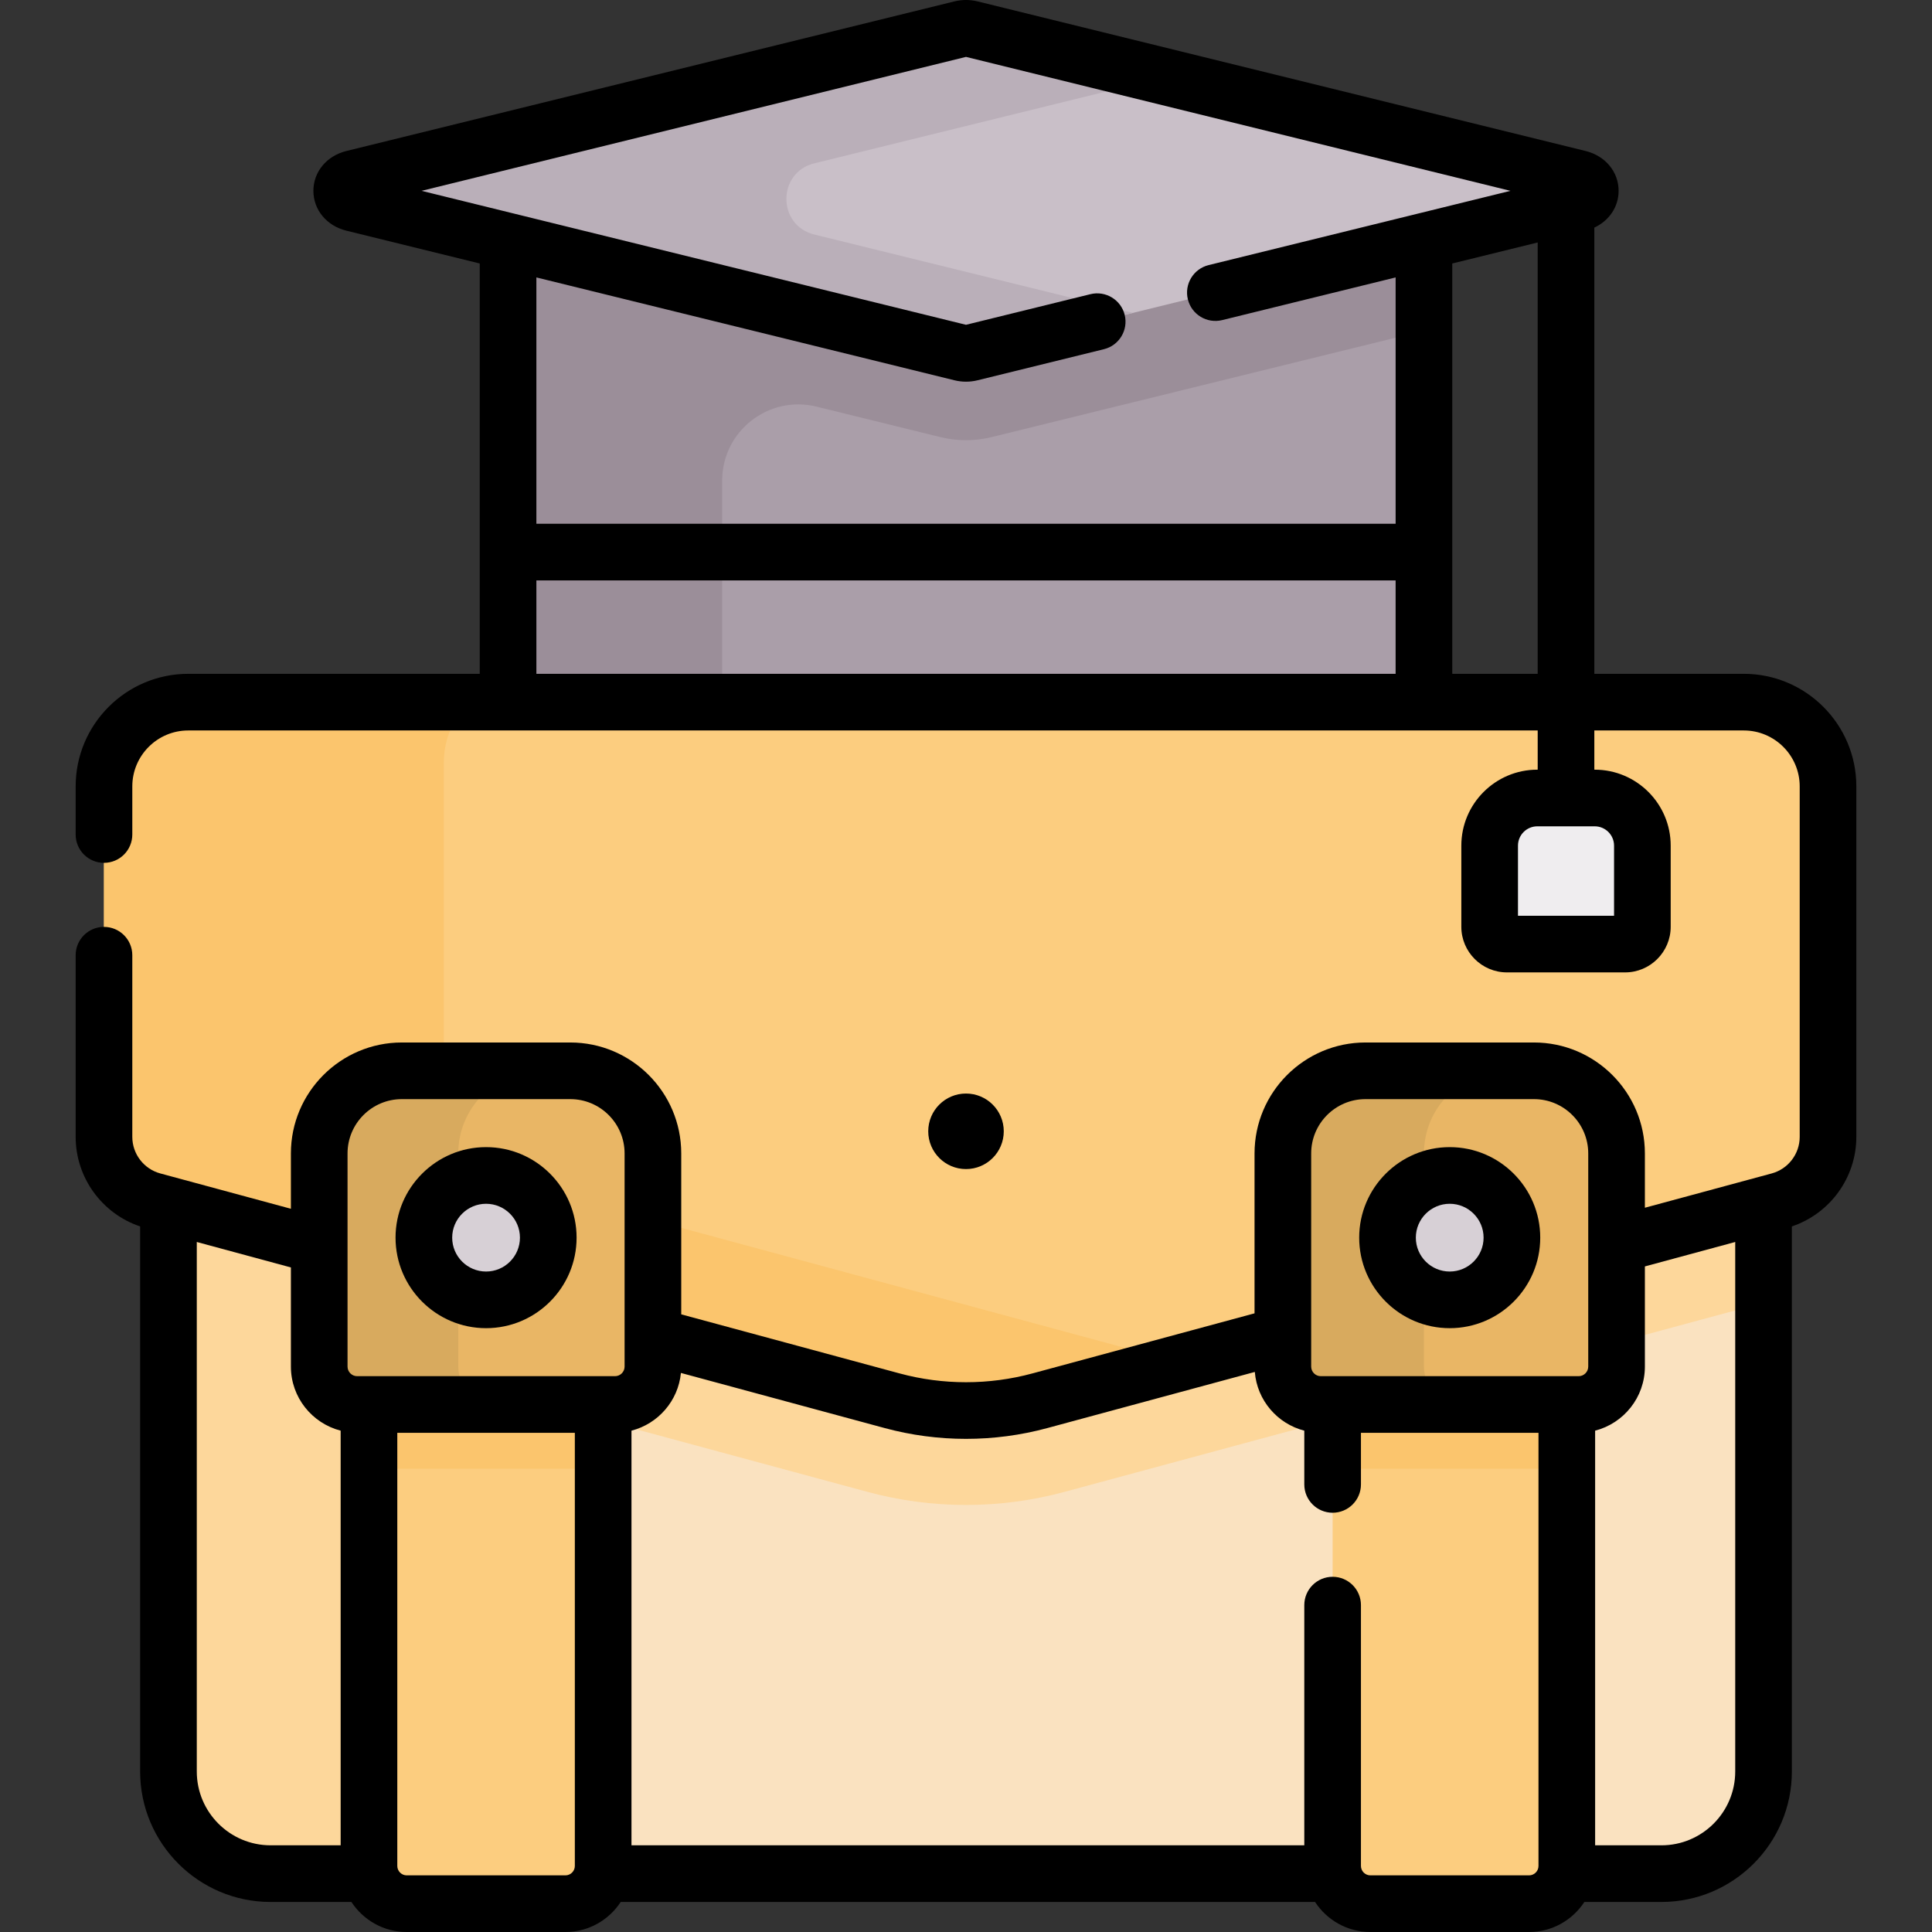 <svg id="Capa_1" enable-background="new 0 0 511.59 511.59" height="512" viewBox="0 0 511.59 511.59" width="512" xmlns="http://www.w3.org/2000/svg"><rect x="0" y="0" width="511.59" height="511.59" fill="#333333" stroke="none"/><g><g><g><path d="m134.535 44.861h242.52v198.22h-242.52z" fill="#aa9ea9"/></g><g><path d="m466.983 469.093c0 14.935-12.107 27.042-27.042 27.042h-368.292c-14.935 0-27.042-12.107-27.042-27.042v-219.105h422.376z" fill="#fae2c0"/></g><path d="m112.239 469.093v-219.105h-67.632v219.105c0 14.935 12.107 27.042 27.042 27.042h67.632c-14.934 0-27.042-12.107-27.042-27.042z" fill="#fdd79b"/><g><path d="m44.607 344.976 185.106 50.071c8.501 2.299 17.276 3.465 26.082 3.465s17.581-1.166 26.083-3.465l185.105-50.071v-94.988h-422.376z" fill="#fdd79b"/><path d="m134.535 44.861v35.853 6.865 155.502h56.694v-115.81c0-13.095 12.281-22.721 24.997-19.593l32.818 8.074c2.204.54 4.475.814 6.751.814s4.547-.274 6.767-.818l114.493-28.17v-42.717z" fill="#9b8e99"/><path d="m471.1 317.964c7.646-2.068 12.957-9.006 12.957-16.927v-92.807c0-12.318-9.986-22.303-22.303-22.303h-411.917c-12.318 0-22.303 9.985-22.303 22.303v92.807c0 7.921 5.31 14.858 12.957 16.927l195.75 52.95c12.806 3.464 26.303 3.464 39.11 0l151.411-40.956z" fill="#fccd7f"/><path d="m130.481 311.635c-7.646-2.068-12.957-9.006-12.957-16.927v-92.807c0-6.265 2.586-11.923 6.746-15.974h-74.433c-12.318 0-22.303 9.985-22.303 22.303v92.807c0 7.921 5.31 14.858 12.957 16.927l195.75 52.95c12.806 3.464 26.303 3.464 39.11 0l37.139-10.046z" fill="#fbc56d"/></g><path d="m159.715 358.909h-62.011v135.185c0 5.52 4.475 9.996 9.996 9.996h42.02c5.52 0 9.996-4.475 9.996-9.996v-135.185z" fill="#fccd7f"/><path d="m97.704 358.909h62.011v30h-62.011z" fill="#fbc56d"/><path d="m162.85 371.909h-68.281c-5.545 0-10.04-4.495-10.04-10.04v-56.447c0-12.081 9.794-21.874 21.874-21.874h44.613c12.081 0 21.874 9.794 21.874 21.874v56.447c0 5.545-4.495 10.04-10.04 10.04z" fill="#e9b665"/><path d="m121.349 361.869v-56.447c0-12.081 9.793-21.875 21.875-21.875h-36.821c-12.081 0-21.875 9.794-21.875 21.875v56.447c0 5.545 4.495 10.041 10.04 10.041h36.821c-5.545-.001-10.04-4.496-10.04-10.041z" fill="#d8aa5e"/><circle cx="128.709" cy="327.728" fill="#d7d0d6" r="16.47"/><path d="m352.875 349.909h62.012v144.185c0 5.52-4.475 9.996-9.996 9.996h-42.02c-5.52 0-9.996-4.475-9.996-9.996z" fill="#fccd7f"/><path d="m352.875 349.909h62.011v39h-62.011z" fill="#fbc56d"/><path d="m349.74 371.909h68.281c5.545 0 10.04-4.495 10.04-10.04v-56.447c0-12.081-9.794-21.874-21.874-21.874h-44.613c-12.081 0-21.874 9.794-21.874 21.874v56.447c0 5.545 4.495 10.04 10.04 10.04z" fill="#e9b665"/><path d="m377.058 361.869v-56.447c0-12.081 9.793-21.875 21.875-21.875h-37.358c-12.081 0-21.875 9.794-21.875 21.875v56.447c0 5.545 4.495 10.041 10.04 10.041h37.358c-5.545-.001-10.04-4.496-10.04-10.041z" fill="#d8aa5e"/><circle cx="383.881" cy="327.728" fill="#d7d0d6" r="16.47"/><path d="m418.075 47.266-161.008-39.614c-.828-.204-1.715-.204-2.543 0l-161.009 39.614c-4.04.994-4.04 5.541 0 6.535l161.009 39.614c.828.204 1.715.204 2.543 0l161.009-39.614c4.04-.994 4.04-5.541-.001-6.535z" fill="#c9bfc8"/><path d="m215.627 43.249 93.062-22.897-51.622-12.7c-.828-.204-1.715-.204-2.543 0l-161.009 39.614c-4.04.994-4.04 5.541 0 6.535l161.009 39.614c.828.204 1.715.204 2.543 0l42.916-10.559-84.355-20.755c-9.852-2.423-9.852-16.428-.001-18.852z" fill="#baafb9"/><path d="m420.279 211.307h-15.205c-6.969 0-12.618 5.649-12.618 12.618v21.481c0 2.53 2.051 4.581 4.581 4.581h31.278c2.53 0 4.581-2.051 4.581-4.581v-21.481c.001-6.968-5.648-12.618-12.617-12.618z" fill="#efedef"/></g><g><path d="m461.753 178.427h-39.576v-118.16c3.922-1.819 6.429-5.493 6.429-9.733 0-5.024-3.512-9.265-8.738-10.551l-161.007-39.613c-2.006-.493-4.126-.494-6.13-.001l-161.008 39.614c-5.227 1.286-8.738 5.526-8.738 10.551s3.512 9.265 8.738 10.551l35.31 8.687v108.656h-77.196c-16.434 0-29.804 13.37-29.804 29.804v12.747c0 4.143 3.357 7.5 7.5 7.5s7.5-3.357 7.5-7.5v-12.747c0-8.163 6.641-14.804 14.804-14.804h357.34v10.381h-.103c-11.093 0-20.118 9.024-20.118 20.117v21.481c0 6.662 5.42 12.082 12.081 12.082h31.278c6.661 0 12.081-5.42 12.081-12.082v-21.481c0-11.093-9.024-20.117-20.117-20.117h-.103v-10.381h39.576c8.163 0 14.804 6.641 14.804 14.804v92.807c0 4.522-3.05 8.506-7.415 9.687l-33.58 9.083v-14.385c0-16.197-13.178-29.375-29.375-29.375h-44.612c-16.197 0-29.375 13.178-29.375 29.375v42.345l-58.808 15.907c-11.513 3.114-23.681 3.114-35.193 0l-57.808-15.638v-42.614c0-16.197-13.178-29.375-29.375-29.375h-44.612c-16.197 0-29.375 13.178-29.375 29.375v14.655l-34.58-9.354c-4.365-1.181-7.415-5.164-7.415-9.687v-48.098c0-4.143-3.357-7.5-7.5-7.5s-7.5 3.357-7.5 7.5v48.098c0 10.78 6.954 20.318 17.074 23.717v144.339c0 19.047 15.495 34.542 34.541 34.542h21.404c3.126 4.782 8.519 7.955 14.646 7.955h42.021c6.127 0 11.52-3.173 14.646-7.955h183.859c3.126 4.782 8.519 7.955 14.646 7.955h42.021c6.128 0 11.521-3.173 14.646-7.955h20.404c19.046 0 34.541-15.495 34.541-34.542v-144.34c10.12-3.399 17.074-12.936 17.074-23.717v-92.807c.001-16.433-13.369-29.803-29.803-29.803zm-34.356 45.498v18.563h-25.44v-18.563c0-2.821 2.296-5.117 5.118-5.117h15.205c2.821 0 5.117 2.296 5.117 5.117zm-174.676-123.23c1.007.249 2.043.374 3.077.374 1.031 0 2.062-.124 3.061-.371l33.468-8.234c4.022-.99 6.48-5.053 5.491-9.075-.989-4.021-5.052-6.477-9.075-5.491l-32.947 8.106-144.169-35.47 144.169-35.47 144.168 35.47-79.927 19.664c-4.022.99-6.48 5.053-5.491 9.075.989 4.021 5.054 6.477 9.075 5.491l45.938-11.302v65.232h-227.527v-65.232zm-110.689 53h227.525v24.732h-227.525zm242.526 24.732v-108.656l22.619-5.565v114.221zm-37.359 126.995c0-7.927 6.448-14.375 14.375-14.375h44.612c7.927 0 14.375 6.448 14.375 14.375v56.447c0 1.4-1.14 2.54-2.54 2.54h-68.281c-1.401 0-2.541-1.14-2.541-2.54zm-255.171 0c0-7.927 6.448-14.375 14.375-14.375h44.612c7.927 0 14.375 6.448 14.375 14.375v56.447c0 1.4-1.14 2.54-2.541 2.54h-3.135-62.011-3.135c-1.4 0-2.54-1.14-2.54-2.54zm-39.92 163.671v-140.217l24.921 6.741v26.252c0 8.163 5.612 15.02 13.175 16.968v109.798h-18.555c-10.776 0-19.541-8.767-19.541-19.542zm97.612 27.497h-42.021c-1.376 0-2.496-1.12-2.496-2.496v-114.685h47.012v114.685c0 1.376-1.119 2.496-2.495 2.496zm255.171 0h-42.021c-1.376 0-2.495-1.12-2.495-2.496v-69.062c0-4.143-3.357-7.5-7.5-7.5s-7.5 3.357-7.5 7.5v63.603h-178.16v-109.798c7.036-1.812 12.381-7.873 13.09-15.284l53.977 14.602c7.037 1.903 14.274 2.854 21.513 2.854s14.476-.951 21.513-2.854l54.963-14.867c.607 7.53 5.984 13.716 13.104 15.55v14.233c0 4.143 3.357 7.5 7.5 7.5s7.5-3.357 7.5-7.5v-13.661h47.012v114.685c0 1.375-1.12 2.495-2.496 2.495zm35.051-7.955h-17.555v-109.798c7.563-1.948 13.175-8.805 13.175-16.968v-26.522l23.921-6.471v140.217c0 10.775-8.766 19.542-19.541 19.542z"/><path d="m128.709 351.698c13.218 0 23.971-10.753 23.971-23.97 0-13.218-10.753-23.971-23.971-23.971-13.217 0-23.97 10.753-23.97 23.971s10.753 23.97 23.97 23.97zm0-32.94c4.946 0 8.971 4.024 8.971 8.971s-4.024 8.97-8.971 8.97-8.97-4.023-8.97-8.97 4.024-8.971 8.97-8.971z"/><path d="m383.881 351.698c13.217 0 23.97-10.753 23.97-23.97 0-13.218-10.753-23.971-23.97-23.971-13.218 0-23.971 10.753-23.971 23.971s10.753 23.97 23.971 23.97zm0-32.94c4.946 0 8.97 4.024 8.97 8.971s-4.023 8.97-8.97 8.97-8.971-4.023-8.971-8.97 4.025-8.971 8.971-8.971z"/><circle cx="255.795" cy="299.567" r="10"/></g></g></svg>